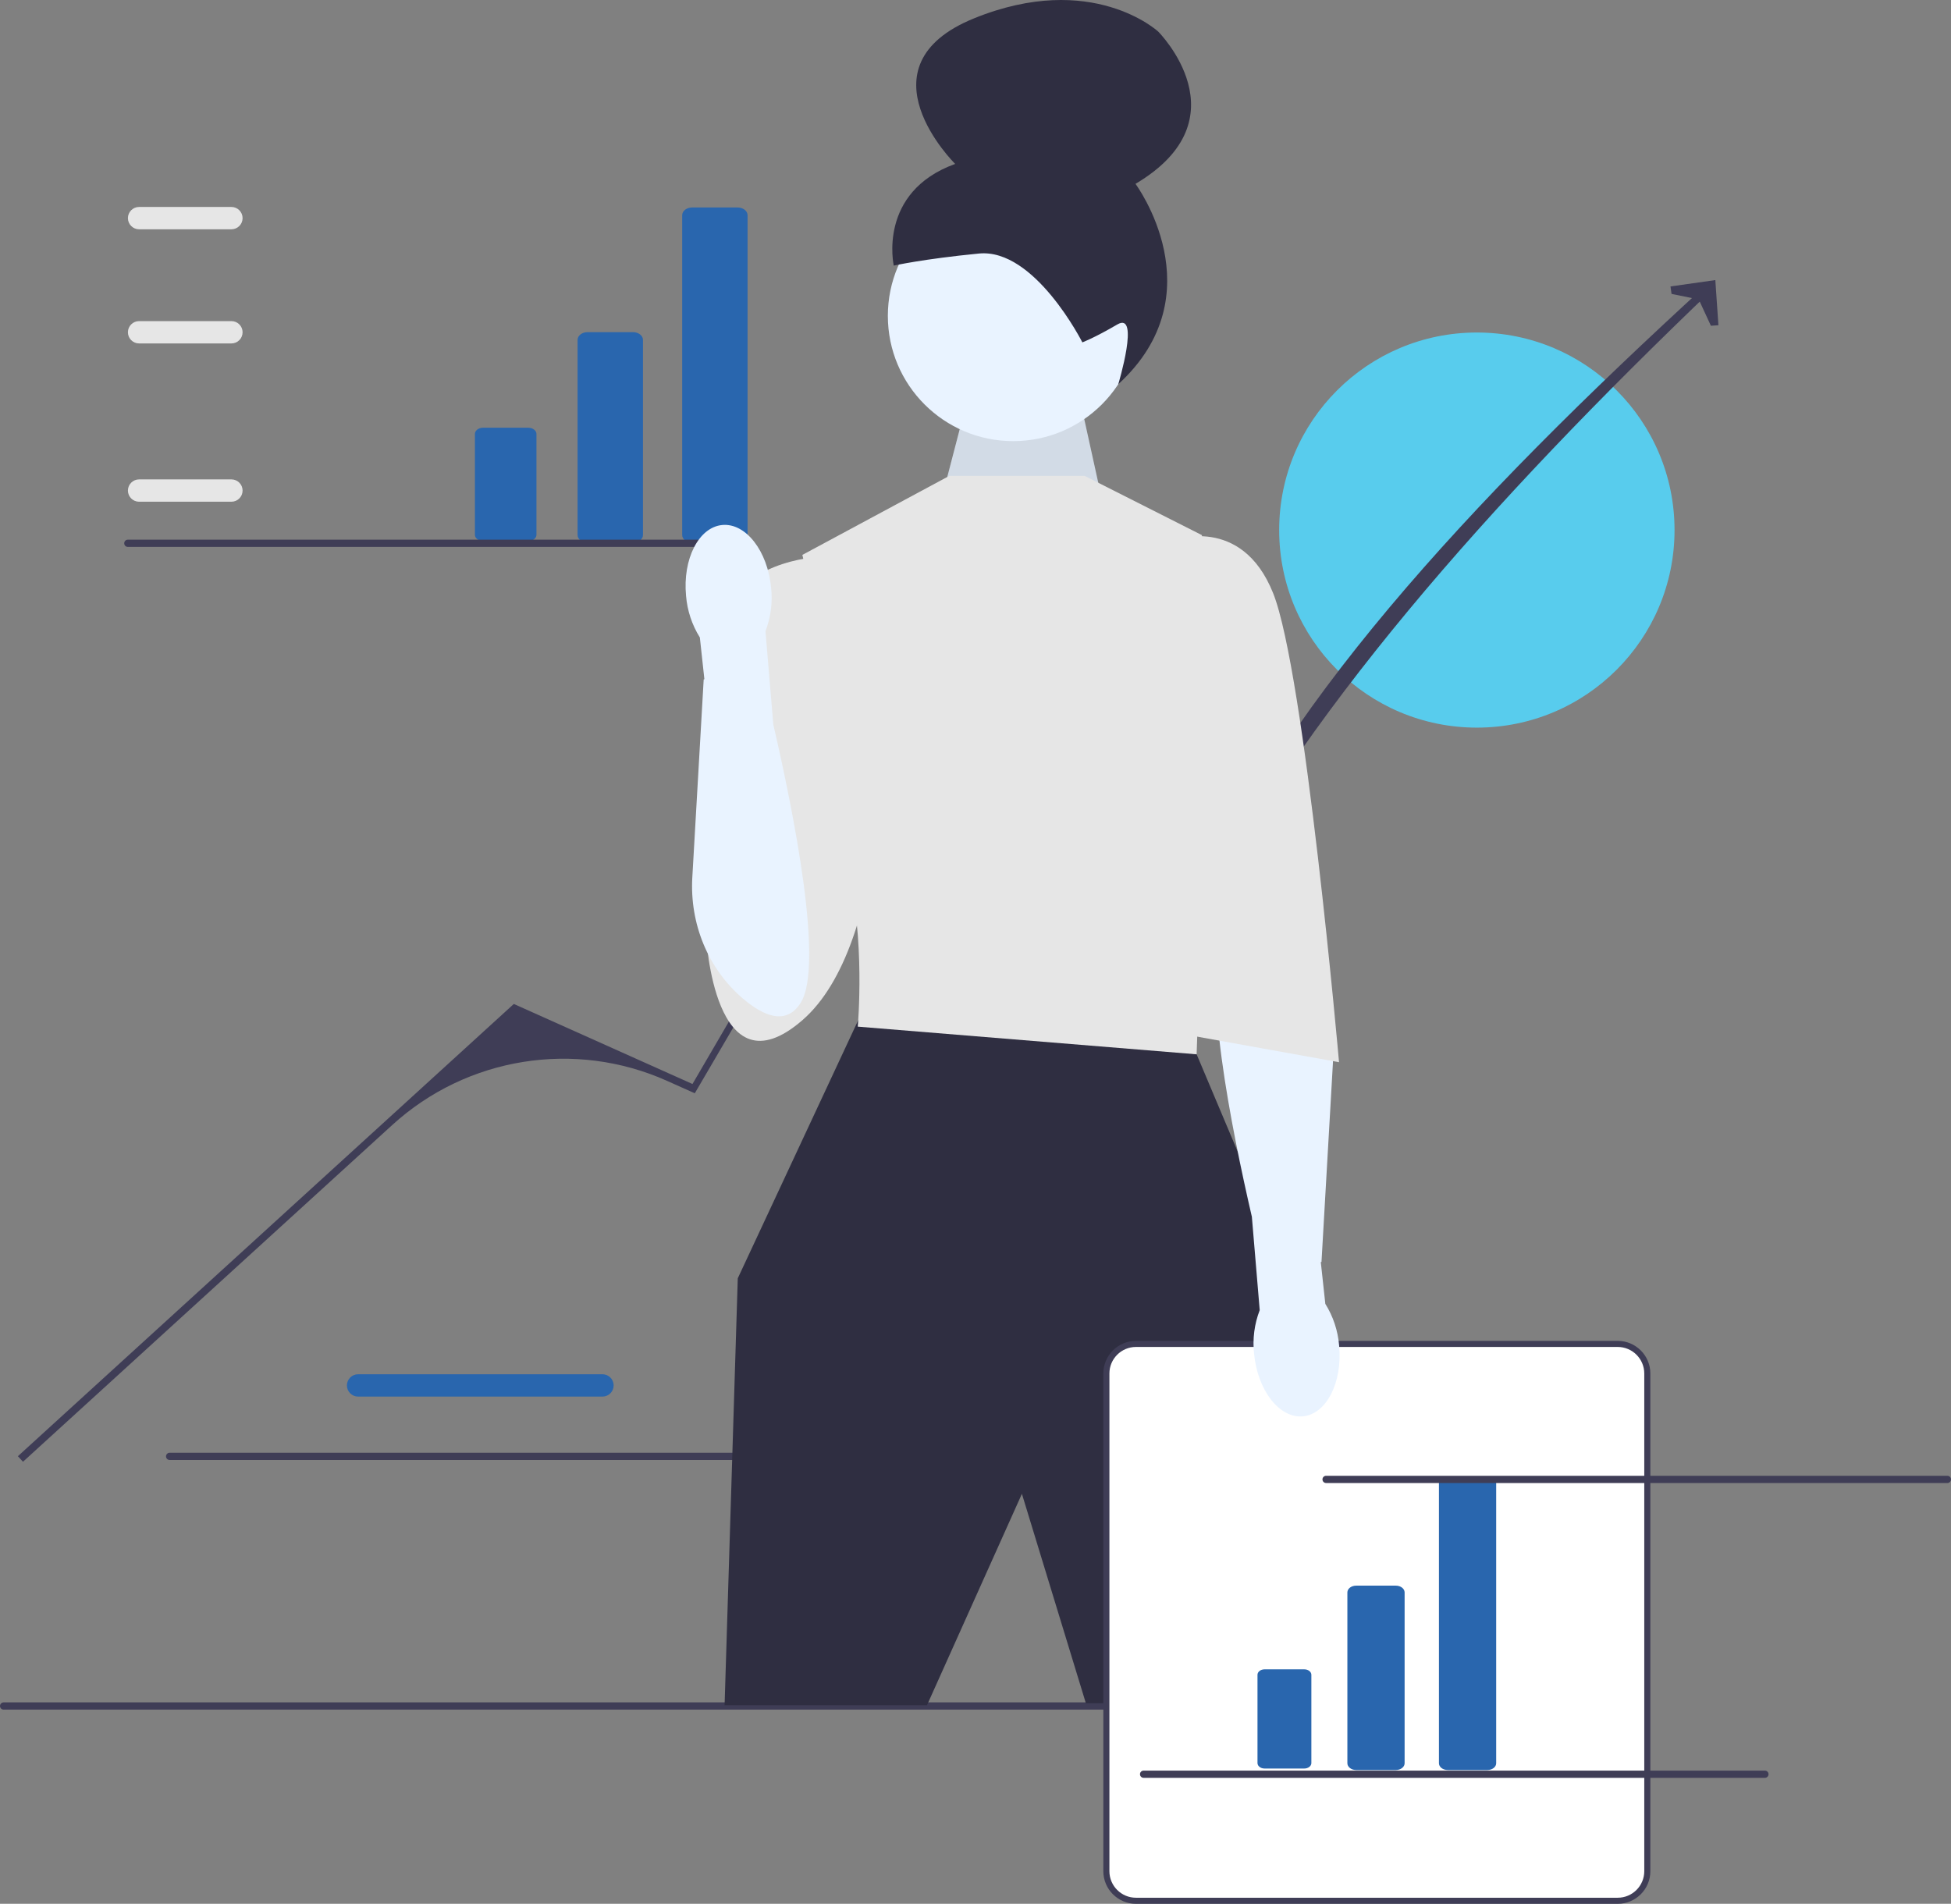 <svg width="415" height="405" viewBox="0 0 415 405" fill="none" xmlns="http://www.w3.org/2000/svg">
<rect x="0" y="0" width="415" height="405" fill="#808080" stroke="none"/>
<g clip-path="url(#clip0_483_2)">
<path d="M128.154 297.098H76.17C74.859 297.098 73.793 296.032 73.793 294.723C73.793 293.413 74.859 292.347 76.17 292.347H128.154C129.464 292.347 130.53 293.413 130.53 294.723C130.53 296.032 129.464 297.098 128.154 297.098Z" fill="#2966AE"/>
<path d="M35.313 309.814C35.313 310.241 35.656 310.584 36.083 310.584H168.24C168.667 310.584 169.01 310.241 169.01 309.814C169.01 309.388 168.667 309.045 168.24 309.045H36.083C35.656 309.045 35.313 309.388 35.313 309.814Z" fill="#3F3D56"/>
<path d="M314.144 154.789C337.367 154.789 356.193 135.973 356.193 112.762C356.193 89.552 337.367 70.736 314.144 70.736C290.921 70.736 272.095 89.552 272.095 112.762C272.095 135.973 290.921 154.789 314.144 154.789Z" fill="#58CCED"/>
<path d="M0 362.92C0 363.347 0.343 363.689 0.77 363.689H338.644C339.071 363.689 339.413 363.347 339.413 362.92C339.413 362.493 339.071 362.15 338.644 362.15H0.77C0.343 362.15 0 362.493 0 362.92Z" fill="#3F3D56"/>
<path d="M4.887 310.961L3.807 309.778L109.294 213.572L147.299 230.6L188.339 160.258L222.057 144.014L253.298 196.054C270.165 152.412 312.464 106.752 363.15 60.427L364.397 61.436C316.859 106.925 276.185 152.62 253.102 198.844L224.206 150.567C222.841 148.286 219.972 147.405 217.561 148.526C199.13 157.098 183.757 171.088 173.497 188.628L147.789 232.575L141.921 229.946C122.295 221.153 99.319 224.838 83.432 239.328L4.887 310.961Z" fill="#3F3D56"/>
<path d="M365.528 69.186L363.927 69.297L361.343 63.7L355.557 62.525L355.332 60.936L364.87 59.581L365.528 69.186Z" fill="#3F3D56"/>
<path d="M200.984 103.437L206.655 81.649L228.745 80.587L235.354 110.62L200.984 103.437Z" fill="#E9F3FF"/>
<path opacity="0.1" d="M200.984 103.437L206.655 81.649L228.745 80.587L235.354 110.62L200.984 103.437Z" fill="black"/>
<path d="M215.52 93.842C230.245 93.842 242.183 81.911 242.183 67.194C242.183 52.476 230.245 40.545 215.52 40.545C200.794 40.545 188.856 52.476 188.856 67.194C188.856 81.911 200.794 93.842 215.52 93.842Z" fill="#E9F3FF"/>
<path d="M230.231 72.834C230.231 72.834 220.102 52.776 208.235 53.934C196.367 55.092 190.115 56.501 190.115 56.501C190.115 56.501 186.592 40.879 203.178 34.87C203.178 34.87 182.09 14.093 207.197 3.901C232.304 -6.29 246.353 6.708 246.353 6.708C246.353 6.708 264.938 25.251 241.531 39.11C241.531 39.11 258.911 62.476 237.868 81.735C237.868 81.735 242.575 66.15 237.664 69.024C232.753 71.898 230.231 72.834 230.231 72.834Z" fill="#2F2E41"/>
<path d="M186.102 213.631L182.555 217.028L156.933 271.938L154.128 362.761H197.177L217.371 317.784L230.977 362.327H269.684L278.657 281.469L254.536 224.283L186.102 213.631Z" fill="#2F2E41"/>
<path d="M230.697 101.223H201.947L170.676 118.042L177.968 150.559C177.968 150.559 176.285 170.182 180.212 184.758C184.138 199.335 182.456 218.397 182.456 218.397L254.537 224.283L256.78 158.128L255.658 113.837L230.697 101.223Z" fill="#E6E6E6"/>
<path d="M175.444 118.322C175.444 118.322 158.054 118.883 155.25 130.096C152.445 141.308 150.201 199.054 150.201 199.054C150.201 199.054 151.884 233.32 170.676 217.028C189.467 200.736 187.784 151.4 187.784 151.4L175.444 118.322Z" fill="#E6E6E6"/>
<path d="M344.108 404.354H241.632C238.162 404.354 235.338 401.532 235.338 398.063V292.183C235.338 288.714 238.162 285.893 241.632 285.893H344.108C347.579 285.893 350.402 288.714 350.402 292.183V398.063C350.402 401.532 347.579 404.354 344.108 404.354Z" fill="white"/>
<path d="M344.108 405H241.631C237.804 405 234.69 401.888 234.69 398.063V292.183C234.69 288.358 237.804 285.246 241.631 285.246H344.108C347.935 285.246 351.049 288.358 351.049 292.183V398.063C351.049 401.888 347.935 405 344.108 405ZM241.631 286.539C238.518 286.539 235.984 289.071 235.984 292.183V398.063C235.984 401.175 238.518 403.707 241.631 403.707H344.108C347.222 403.707 349.755 401.175 349.755 398.063V292.183C349.755 289.071 347.222 286.539 344.108 286.539H241.631Z" fill="#3F3D56"/>
<path d="M296.914 376.538H288.467C287.439 376.538 286.603 375.892 286.603 375.099V338.755C286.603 337.962 287.439 337.316 288.467 337.316H296.914C297.942 337.316 298.778 337.962 298.778 338.755V375.099C298.778 375.892 297.942 376.538 296.914 376.538Z" fill="#2966AE"/>
<path d="M268.99 355.12C268.159 355.12 267.483 355.641 267.483 356.282V375.058C267.483 375.699 268.159 376.221 268.99 376.221H277.436C278.267 376.221 278.943 375.699 278.943 375.058V356.282C278.943 355.641 278.267 355.12 277.436 355.12H268.99Z" fill="#2966AE"/>
<path d="M316.391 376.538H307.945C306.917 376.538 306.08 375.892 306.08 375.099V315.538C306.08 314.744 306.917 314.099 307.945 314.099H316.391C317.419 314.099 318.256 314.744 318.256 315.538V375.099C318.256 375.892 317.419 376.538 316.391 376.538Z" fill="#2966AE"/>
<path d="M134.638 115.458H124.99C123.815 115.458 122.859 114.721 122.859 113.814V72.299C122.859 71.393 123.815 70.656 124.99 70.656H134.638C135.812 70.656 136.768 71.393 136.768 72.299V113.814C136.768 114.721 135.812 115.458 134.638 115.458Z" fill="#2966AE"/>
<path d="M102.741 90.992C101.792 90.992 101.02 91.588 101.02 92.32V113.768C101.02 114.5 101.792 115.096 102.741 115.096H112.389C113.338 115.096 114.11 114.5 114.11 113.768V92.32C114.11 91.588 113.338 90.992 112.389 90.992H102.741Z" fill="#2966AE"/>
<path d="M156.887 115.458H147.239C146.064 115.458 145.108 114.721 145.108 113.814V45.778C145.108 44.872 146.064 44.135 147.239 44.135H156.887C158.061 44.135 159.017 44.872 159.017 45.778V113.814C159.017 114.721 158.061 115.458 156.887 115.458Z" fill="#2966AE"/>
<path d="M277.159 301.298C282.157 300.819 285.598 294.07 284.846 286.22C284.589 283.08 283.583 280.047 281.912 277.375L280.949 268.49L281.097 268.445L283.517 226.317C284.08 216.521 280.201 206.896 272.726 200.536C268.28 196.752 263.536 194.836 260.486 199.617C255.425 207.55 261.981 240.251 266.286 258.843L267.955 278.71C266.821 281.651 266.409 284.821 266.752 287.953C267.502 295.801 272.162 301.776 277.159 301.298Z" fill="#E9F3FF"/>
<path d="M249.488 114.959C249.488 114.959 264.073 109.352 270.804 126.171C277.535 142.991 284.828 225.965 284.828 225.965L250.61 219.798L249.488 114.959Z" fill="#E6E6E6"/>
<path d="M49.225 106.732H29.587C28.276 106.732 27.21 105.666 27.21 104.356C27.21 103.047 28.276 101.981 29.587 101.981H49.225C50.536 101.981 51.602 103.047 51.602 104.356C51.602 105.666 50.536 106.732 49.225 106.732Z" fill="#E6E6E6"/>
<path d="M49.225 73.06H29.587C28.276 73.06 27.21 71.994 27.21 70.684C27.21 69.374 28.276 68.309 29.587 68.309H49.225C50.536 68.309 51.602 69.374 51.602 70.684C51.602 71.994 50.536 73.06 49.225 73.06Z" fill="#E6E6E6"/>
<path d="M49.225 48.777H29.587C28.276 48.777 27.21 47.711 27.21 46.401C27.21 45.091 28.276 44.026 29.587 44.026H49.225C50.536 44.026 51.602 45.091 51.602 46.401C51.602 47.711 50.536 48.777 49.225 48.777Z" fill="#E6E6E6"/>
<path d="M26.422 115.575C26.422 116.002 26.765 116.345 27.192 116.345H159.349C159.776 116.345 160.118 116.002 160.118 115.575C160.118 115.149 159.776 114.806 159.349 114.806H27.192C26.765 114.806 26.422 115.149 26.422 115.575Z" fill="#3F3D56"/>
<path d="M281.304 314.716C281.304 315.142 281.647 315.485 282.074 315.485H414.23C414.657 315.485 415 315.142 415 314.716C415 314.289 414.657 313.946 414.23 313.946H282.074C281.647 313.946 281.304 314.289 281.304 314.716Z" fill="#3F3D56"/>
<path d="M242.489 377.432C242.489 377.859 242.832 378.201 243.259 378.201H375.416C375.843 378.201 376.186 377.859 376.186 377.432C376.186 377.005 375.843 376.663 375.416 376.663H243.259C242.832 376.663 242.489 377.005 242.489 377.432Z" fill="#3F3D56"/>
<path d="M153.62 111.685C148.622 112.163 145.181 118.912 145.933 126.763C146.19 129.903 147.196 132.936 148.867 135.608L149.83 144.493L149.683 144.537L147.262 186.666C146.699 196.461 150.578 206.087 158.053 212.447C162.499 216.231 167.243 218.147 170.293 213.366C175.354 205.433 168.798 172.732 164.493 154.14L162.824 134.273C163.958 131.332 164.37 128.162 164.027 125.029C163.277 117.181 158.617 111.207 153.62 111.685Z" fill="#E9F3FF"/>
</g>
<defs>
<clipPath id="clip0_483_2">
<rect width="415" height="405" fill="white"/>
</clipPath>
</defs>
</svg>
